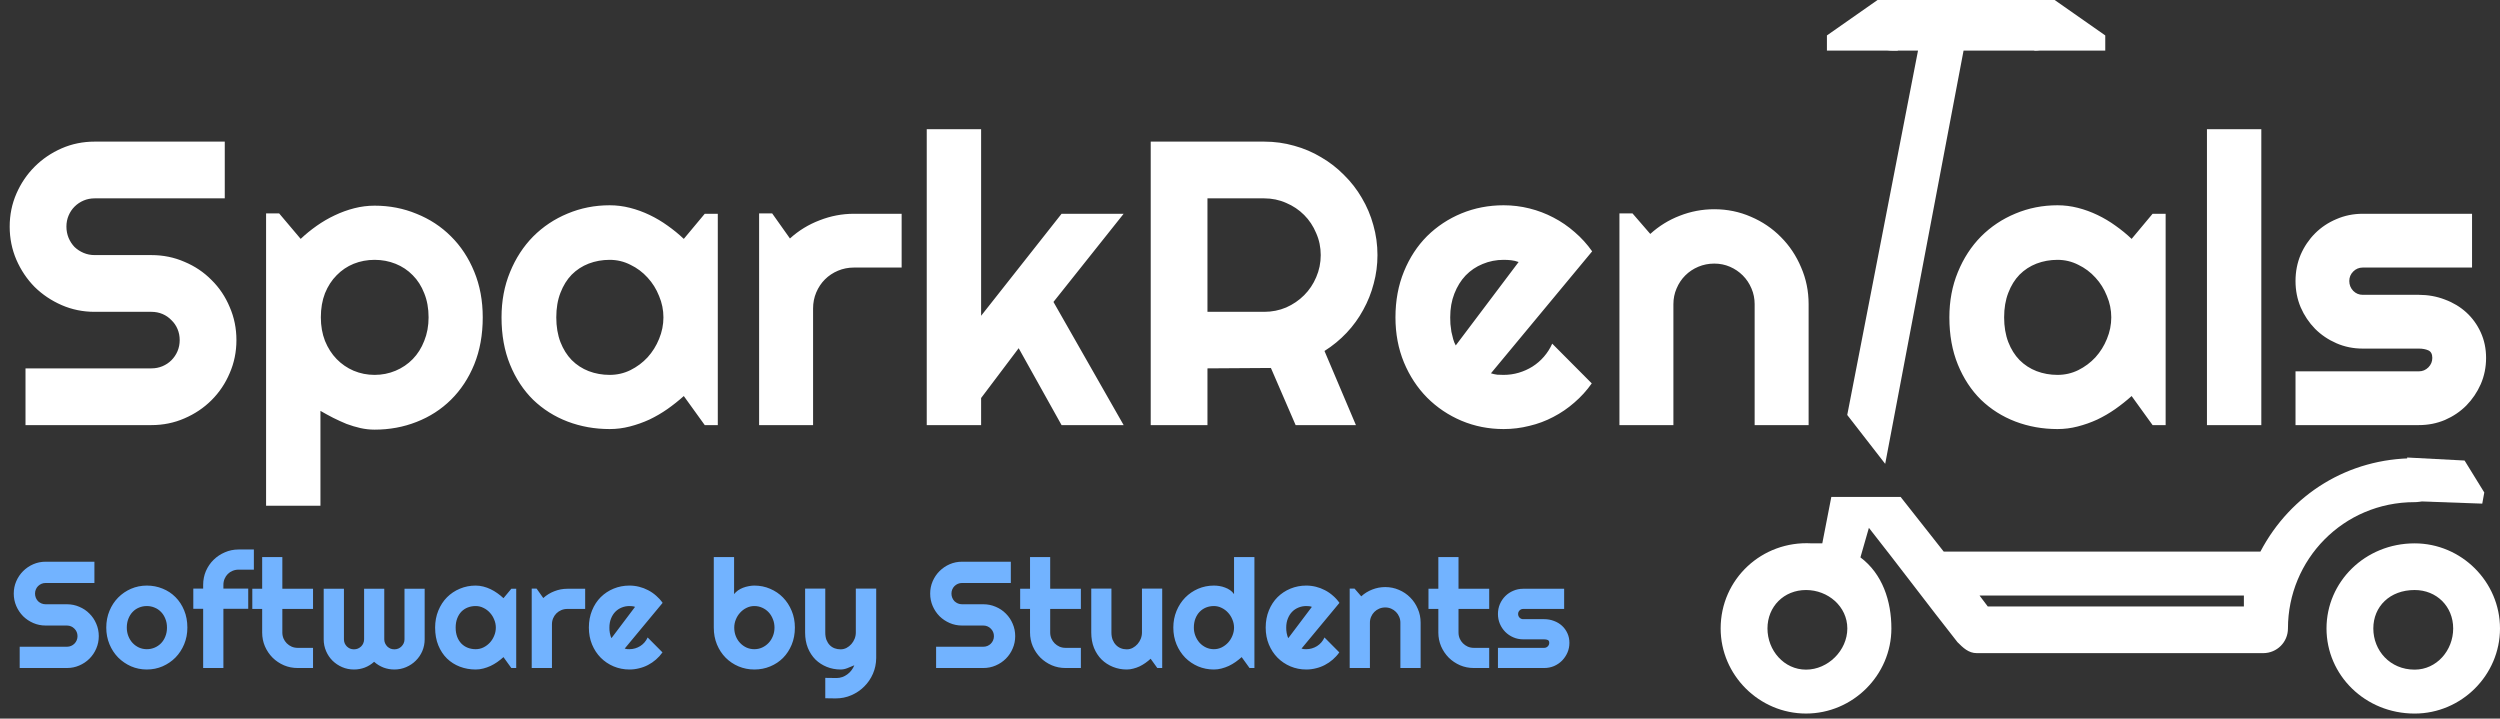 <svg width="247" height="71" viewBox="0 0 247 71" fill="none" xmlns="http://www.w3.org/2000/svg">
<rect x="0" y="0" width="247" height="71" fill="#333333" stroke="none"/>
<path d="M0.957 22.391C0.957 21.232 1.178 20.145 1.621 19.129C2.064 18.113 2.663 17.228 3.418 16.473C4.186 15.704 5.078 15.099 6.094 14.656C7.109 14.213 8.197 13.992 9.355 13.992H22.207V19.598H9.355C8.965 19.598 8.6 19.669 8.262 19.812C7.923 19.956 7.624 20.158 7.363 20.418C7.116 20.665 6.921 20.958 6.777 21.297C6.634 21.635 6.562 22 6.562 22.391C6.562 22.781 6.634 23.152 6.777 23.504C6.921 23.842 7.116 24.142 7.363 24.402C7.624 24.65 7.923 24.845 8.262 24.988C8.6 25.131 8.965 25.203 9.355 25.203H14.961C16.12 25.203 17.207 25.424 18.223 25.867C19.251 26.297 20.143 26.896 20.898 27.664C21.667 28.419 22.266 29.311 22.695 30.34C23.138 31.355 23.359 32.443 23.359 33.602C23.359 34.76 23.138 35.848 22.695 36.863C22.266 37.879 21.667 38.771 20.898 39.539C20.143 40.294 19.251 40.893 18.223 41.336C17.207 41.779 16.12 42 14.961 42H2.52V36.395H14.961C15.352 36.395 15.716 36.323 16.055 36.18C16.393 36.036 16.686 35.841 16.934 35.594C17.194 35.333 17.396 35.034 17.539 34.695C17.682 34.357 17.754 33.992 17.754 33.602C17.754 33.211 17.682 32.846 17.539 32.508C17.396 32.169 17.194 31.876 16.934 31.629C16.686 31.369 16.393 31.167 16.055 31.023C15.716 30.88 15.352 30.809 14.961 30.809H9.355C8.197 30.809 7.109 30.587 6.094 30.145C5.078 29.702 4.186 29.103 3.418 28.348C2.663 27.579 2.064 26.688 1.621 25.672C1.178 24.643 0.957 23.549 0.957 22.391ZM31.66 49.969H26.289V21.082H27.578L29.707 23.602C30.189 23.146 30.716 22.716 31.289 22.312C31.862 21.909 32.454 21.564 33.066 21.277C33.691 20.978 34.336 20.744 35 20.574C35.664 20.405 36.335 20.32 37.012 20.32C38.483 20.32 39.863 20.587 41.152 21.121C42.454 21.642 43.587 22.384 44.551 23.348C45.527 24.311 46.296 25.477 46.855 26.844C47.415 28.198 47.695 29.702 47.695 31.355C47.695 33.074 47.415 34.624 46.855 36.004C46.296 37.371 45.527 38.536 44.551 39.5C43.587 40.45 42.454 41.18 41.152 41.688C39.863 42.195 38.483 42.449 37.012 42.449C36.543 42.449 36.074 42.397 35.605 42.293C35.15 42.189 34.694 42.052 34.238 41.883C33.796 41.7 33.353 41.499 32.91 41.277C32.48 41.056 32.064 40.828 31.66 40.594V49.969ZM42.344 31.355C42.344 30.47 42.2 29.676 41.914 28.973C41.641 28.27 41.263 27.677 40.781 27.195C40.3 26.701 39.733 26.323 39.082 26.062C38.431 25.802 37.741 25.672 37.012 25.672C36.283 25.672 35.592 25.802 34.941 26.062C34.303 26.323 33.743 26.701 33.262 27.195C32.78 27.677 32.396 28.27 32.109 28.973C31.836 29.676 31.699 30.47 31.699 31.355C31.699 32.202 31.836 32.977 32.109 33.68C32.396 34.383 32.78 34.982 33.262 35.477C33.743 35.971 34.303 36.355 34.941 36.629C35.592 36.902 36.283 37.039 37.012 37.039C37.741 37.039 38.431 36.902 39.082 36.629C39.733 36.355 40.3 35.971 40.781 35.477C41.263 34.982 41.641 34.383 41.914 33.68C42.2 32.977 42.344 32.202 42.344 31.355ZM70.918 42H69.629L67.559 39.129C67.051 39.585 66.51 40.014 65.938 40.418C65.378 40.809 64.785 41.154 64.16 41.453C63.535 41.74 62.891 41.967 62.227 42.137C61.575 42.306 60.911 42.391 60.234 42.391C58.763 42.391 57.376 42.143 56.074 41.648C54.785 41.154 53.652 40.438 52.676 39.5C51.712 38.55 50.95 37.391 50.391 36.023C49.831 34.656 49.551 33.1 49.551 31.355C49.551 29.728 49.831 28.237 50.391 26.883C50.95 25.516 51.712 24.344 52.676 23.367C53.652 22.391 54.785 21.635 56.074 21.102C57.376 20.555 58.763 20.281 60.234 20.281C60.911 20.281 61.582 20.366 62.246 20.535C62.91 20.704 63.555 20.939 64.18 21.238C64.805 21.538 65.397 21.889 65.957 22.293C66.53 22.697 67.064 23.133 67.559 23.602L69.629 21.121H70.918V42ZM65.547 31.355C65.547 30.626 65.404 29.923 65.117 29.246C64.844 28.556 64.466 27.951 63.984 27.43C63.503 26.896 62.936 26.473 62.285 26.16C61.647 25.835 60.964 25.672 60.234 25.672C59.505 25.672 58.815 25.796 58.164 26.043C57.526 26.29 56.966 26.655 56.484 27.137C56.016 27.619 55.645 28.217 55.371 28.934C55.098 29.637 54.961 30.444 54.961 31.355C54.961 32.267 55.098 33.081 55.371 33.797C55.645 34.5 56.016 35.092 56.484 35.574C56.966 36.056 57.526 36.421 58.164 36.668C58.815 36.915 59.505 37.039 60.234 37.039C60.964 37.039 61.647 36.883 62.285 36.57C62.936 36.245 63.503 35.822 63.984 35.301C64.466 34.767 64.844 34.161 65.117 33.484C65.404 32.794 65.547 32.085 65.547 31.355ZM80.332 42H75V21.082H76.289L78.047 23.562C78.906 22.781 79.883 22.182 80.977 21.766C82.07 21.336 83.203 21.121 84.375 21.121H89.082V26.434H84.375C83.815 26.434 83.288 26.538 82.793 26.746C82.298 26.954 81.868 27.241 81.504 27.605C81.139 27.97 80.853 28.4 80.644 28.895C80.436 29.389 80.332 29.917 80.332 30.477V42ZM96.934 42H91.562V12.762H96.934V31.199L104.883 21.121H111.016L104.082 29.832L111.016 42H104.883L100.645 34.402L96.934 39.324V42ZM119.297 19.598V30.809H124.902C125.671 30.809 126.393 30.665 127.07 30.379C127.747 30.079 128.34 29.676 128.848 29.168C129.355 28.66 129.753 28.068 130.039 27.391C130.339 26.701 130.488 25.971 130.488 25.203C130.488 24.435 130.339 23.712 130.039 23.035C129.753 22.345 129.355 21.746 128.848 21.238C128.34 20.73 127.747 20.333 127.07 20.047C126.393 19.747 125.671 19.598 124.902 19.598H119.297ZM119.297 42H113.691V13.992H124.902C125.931 13.992 126.921 14.129 127.871 14.402C128.822 14.663 129.707 15.04 130.527 15.535C131.361 16.017 132.116 16.603 132.793 17.293C133.483 17.97 134.069 18.725 134.551 19.559C135.046 20.392 135.423 21.284 135.684 22.234C135.957 23.185 136.094 24.174 136.094 25.203C136.094 26.167 135.97 27.104 135.723 28.016C135.488 28.927 135.143 29.793 134.688 30.613C134.245 31.434 133.698 32.189 133.047 32.879C132.396 33.569 131.667 34.168 130.859 34.676L133.965 42H128.008L125.566 36.355L119.297 36.395V42ZM147.305 36.883C147.513 36.948 147.721 36.993 147.93 37.02C148.138 37.033 148.346 37.039 148.555 37.039C149.076 37.039 149.577 36.967 150.059 36.824C150.54 36.681 150.99 36.479 151.406 36.219C151.836 35.945 152.214 35.62 152.539 35.242C152.878 34.852 153.151 34.422 153.359 33.953L157.266 37.879C156.771 38.582 156.198 39.214 155.547 39.773C154.909 40.333 154.212 40.809 153.457 41.199C152.715 41.59 151.927 41.883 151.094 42.078C150.273 42.286 149.427 42.391 148.555 42.391C147.083 42.391 145.697 42.117 144.395 41.57C143.105 41.023 141.973 40.262 140.996 39.285C140.033 38.309 139.271 37.15 138.711 35.809C138.151 34.454 137.871 32.97 137.871 31.355C137.871 29.702 138.151 28.191 138.711 26.824C139.271 25.457 140.033 24.292 140.996 23.328C141.973 22.365 143.105 21.616 144.395 21.082C145.697 20.548 147.083 20.281 148.555 20.281C149.427 20.281 150.28 20.385 151.113 20.594C151.947 20.802 152.734 21.102 153.477 21.492C154.232 21.883 154.935 22.365 155.586 22.938C156.237 23.497 156.81 24.129 157.305 24.832L147.305 36.883ZM150.039 25.887C149.792 25.796 149.544 25.737 149.297 25.711C149.062 25.685 148.815 25.672 148.555 25.672C147.826 25.672 147.135 25.809 146.484 26.082C145.846 26.342 145.286 26.72 144.805 27.215C144.336 27.71 143.965 28.309 143.691 29.012C143.418 29.702 143.281 30.483 143.281 31.355C143.281 31.551 143.288 31.772 143.301 32.02C143.327 32.267 143.359 32.521 143.398 32.781C143.451 33.029 143.509 33.27 143.574 33.504C143.639 33.738 143.724 33.947 143.828 34.129L150.039 25.887ZM165.332 42H160V21.082H161.289L163.047 23.113C163.906 22.332 164.876 21.733 165.957 21.316C167.051 20.887 168.19 20.672 169.375 20.672C170.651 20.672 171.855 20.919 172.988 21.414C174.121 21.896 175.111 22.566 175.957 23.426C176.803 24.272 177.467 25.268 177.949 26.414C178.444 27.547 178.691 28.758 178.691 30.047V42H173.359V30.047C173.359 29.5 173.255 28.986 173.047 28.504C172.839 28.009 172.552 27.579 172.188 27.215C171.823 26.85 171.4 26.564 170.918 26.355C170.436 26.147 169.922 26.043 169.375 26.043C168.815 26.043 168.288 26.147 167.793 26.355C167.298 26.564 166.868 26.85 166.504 27.215C166.139 27.579 165.853 28.009 165.645 28.504C165.436 28.986 165.332 29.5 165.332 30.047V42ZM213.965 42H212.676L210.605 39.129C210.098 39.585 209.557 40.014 208.984 40.418C208.424 40.809 207.832 41.154 207.207 41.453C206.582 41.74 205.938 41.967 205.273 42.137C204.622 42.306 203.958 42.391 203.281 42.391C201.81 42.391 200.423 42.143 199.121 41.648C197.832 41.154 196.699 40.438 195.723 39.5C194.759 38.55 193.997 37.391 193.438 36.023C192.878 34.656 192.598 33.1 192.598 31.355C192.598 29.728 192.878 28.237 193.438 26.883C193.997 25.516 194.759 24.344 195.723 23.367C196.699 22.391 197.832 21.635 199.121 21.102C200.423 20.555 201.81 20.281 203.281 20.281C203.958 20.281 204.629 20.366 205.293 20.535C205.957 20.704 206.602 20.939 207.227 21.238C207.852 21.538 208.444 21.889 209.004 22.293C209.577 22.697 210.111 23.133 210.605 23.602L212.676 21.121H213.965V42ZM208.594 31.355C208.594 30.626 208.451 29.923 208.164 29.246C207.891 28.556 207.513 27.951 207.031 27.43C206.549 26.896 205.983 26.473 205.332 26.16C204.694 25.835 204.01 25.672 203.281 25.672C202.552 25.672 201.862 25.796 201.211 26.043C200.573 26.29 200.013 26.655 199.531 27.137C199.062 27.619 198.691 28.217 198.418 28.934C198.145 29.637 198.008 30.444 198.008 31.355C198.008 32.267 198.145 33.081 198.418 33.797C198.691 34.5 199.062 35.092 199.531 35.574C200.013 36.056 200.573 36.421 201.211 36.668C201.862 36.915 202.552 37.039 203.281 37.039C204.01 37.039 204.694 36.883 205.332 36.57C205.983 36.245 206.549 35.822 207.031 35.301C207.513 34.767 207.891 34.161 208.164 33.484C208.451 32.794 208.594 32.085 208.594 31.355ZM223.418 42H218.047V12.762H223.418V42ZM238.984 42H226.797V36.688H238.984C239.349 36.688 239.661 36.557 239.922 36.297C240.182 36.036 240.312 35.724 240.312 35.359C240.312 34.982 240.182 34.734 239.922 34.617C239.661 34.5 239.349 34.441 238.984 34.441H233.438C232.513 34.441 231.647 34.266 230.84 33.914C230.033 33.562 229.329 33.087 228.73 32.488C228.132 31.876 227.656 31.167 227.305 30.359C226.966 29.552 226.797 28.686 226.797 27.762C226.797 26.837 226.966 25.971 227.305 25.164C227.656 24.357 228.132 23.654 228.73 23.055C229.329 22.456 230.033 21.987 230.84 21.648C231.647 21.297 232.513 21.121 233.438 21.121H244.238V26.434H233.438C233.073 26.434 232.76 26.564 232.5 26.824C232.24 27.085 232.109 27.397 232.109 27.762C232.109 28.139 232.24 28.465 232.5 28.738C232.76 28.999 233.073 29.129 233.438 29.129H238.984C239.896 29.129 240.755 29.285 241.562 29.598C242.37 29.897 243.073 30.32 243.672 30.867C244.271 31.414 244.746 32.072 245.098 32.84C245.449 33.608 245.625 34.448 245.625 35.359C245.625 36.284 245.449 37.15 245.098 37.957C244.746 38.751 244.271 39.454 243.672 40.066C243.073 40.665 242.37 41.141 241.562 41.492C240.755 41.831 239.896 42 238.984 42Z" fill="white"/>
<path fill-rule="evenodd" clip-rule="evenodd" d="M238.566 45.275C241.287 45.275 241.287 49.615 238.566 49.615L238.565 49.612C231.491 49.612 226.05 55.308 226.05 62.089C226.05 63.446 224.961 64.53 223.601 64.53H195.303C194.486 64.53 193.942 63.988 193.398 63.446C191.906 61.552 190.47 59.682 189.034 57.812C187.59 55.933 186.147 54.053 184.647 52.15L183.81 55.069C185.987 56.697 186.869 59.377 186.869 62.09C186.869 66.701 183.06 70.498 178.434 70.498C173.809 70.498 170 66.701 170 62.09C170 57.208 174.081 53.411 178.978 53.682L180.043 53.684L180.935 49.095H187.781L192.039 54.497H223.329C226.322 48.801 232.035 45.275 238.566 45.275ZM186.257 45.828L182.507 41L189.5 5H187C184 5 184 4.22448e-06 187 0H201C204 0 204 5 201 5H194L186.257 45.828ZM221.696 59.922V58.837H195.577L196.393 59.922H221.696ZM229.859 62.092C229.859 57.481 233.668 53.684 238.566 53.684C243.191 53.684 247 57.481 247 62.092C247 66.703 243.191 70.5 238.566 70.5C233.668 70.5 229.859 66.703 229.859 62.092ZM242.375 62.092C242.375 59.922 240.743 58.294 238.566 58.294C236.117 58.294 234.484 59.922 234.484 62.092C234.484 64.261 236.117 66.16 238.566 66.16C240.743 66.16 242.375 64.262 242.375 62.092ZM182.516 62.092C182.516 59.922 180.612 58.294 178.435 58.294C176.258 58.294 174.626 59.922 174.626 62.092C174.626 64.261 176.258 66.16 178.435 66.16C180.611 66.16 182.516 64.262 182.516 62.092Z" fill="white"/>
<path d="M243.5 45.5L237.827 45.202L238 49.5L245.248 49.758L245.447 48.657L243.5 45.5Z" fill="white"/>
<path d="M180.5 3.5L185.5 0H187.5V5H185.5H180.5V3.5Z" fill="white"/>
<path d="M208 3.5L203 0H201V5H203H208V3.5Z" fill="white"/>
<path d="M1.359 58.647C1.359 58.212 1.442 57.804 1.608 57.423C1.774 57.042 1.999 56.71 2.282 56.427C2.57 56.139 2.904 55.912 3.285 55.746C3.666 55.58 4.074 55.497 4.508 55.497H9.328V57.599H4.508C4.362 57.599 4.225 57.626 4.098 57.68C3.971 57.733 3.859 57.809 3.761 57.907C3.668 57.999 3.595 58.109 3.542 58.236C3.488 58.363 3.461 58.5 3.461 58.647C3.461 58.793 3.488 58.932 3.542 59.064C3.595 59.191 3.668 59.303 3.761 59.401C3.859 59.494 3.971 59.567 4.098 59.621C4.225 59.674 4.362 59.701 4.508 59.701H6.61C7.045 59.701 7.453 59.784 7.833 59.95C8.219 60.111 8.554 60.336 8.837 60.624C9.125 60.907 9.35 61.242 9.511 61.627C9.677 62.008 9.76 62.416 9.76 62.851C9.76 63.285 9.677 63.693 9.511 64.074C9.35 64.455 9.125 64.789 8.837 65.077C8.554 65.36 8.219 65.585 7.833 65.751C7.453 65.917 7.045 66 6.61 66H1.945V63.898H6.61C6.757 63.898 6.894 63.871 7.021 63.817C7.147 63.764 7.257 63.69 7.35 63.598C7.448 63.5 7.523 63.388 7.577 63.261C7.631 63.134 7.658 62.997 7.658 62.851C7.658 62.704 7.631 62.567 7.577 62.44C7.523 62.313 7.448 62.204 7.35 62.111C7.257 62.013 7.147 61.938 7.021 61.884C6.894 61.83 6.757 61.803 6.61 61.803H4.508C4.074 61.803 3.666 61.72 3.285 61.554C2.904 61.388 2.57 61.164 2.282 60.88C1.999 60.592 1.774 60.258 1.608 59.877C1.442 59.491 1.359 59.081 1.359 58.647ZM18.512 62.008C18.512 62.594 18.407 63.141 18.197 63.649C17.987 64.152 17.702 64.589 17.34 64.96C16.979 65.326 16.554 65.617 16.066 65.832C15.582 66.041 15.062 66.147 14.506 66.147C13.954 66.147 13.434 66.041 12.946 65.832C12.462 65.617 12.038 65.326 11.671 64.96C11.31 64.589 11.024 64.152 10.815 63.649C10.604 63.141 10.499 62.594 10.499 62.008C10.499 61.413 10.604 60.861 10.815 60.353C11.024 59.845 11.31 59.408 11.671 59.042C12.038 58.671 12.462 58.38 12.946 58.17C13.434 57.96 13.954 57.855 14.506 57.855C15.062 57.855 15.582 57.956 16.066 58.156C16.554 58.351 16.979 58.632 17.34 58.998C17.702 59.359 17.987 59.796 18.197 60.309C18.407 60.817 18.512 61.383 18.512 62.008ZM16.498 62.008C16.498 61.686 16.444 61.395 16.337 61.137C16.234 60.873 16.093 60.648 15.912 60.463C15.731 60.273 15.519 60.128 15.275 60.031C15.036 59.928 14.779 59.877 14.506 59.877C14.232 59.877 13.974 59.928 13.729 60.031C13.49 60.128 13.28 60.273 13.1 60.463C12.924 60.648 12.785 60.873 12.682 61.137C12.58 61.395 12.528 61.686 12.528 62.008C12.528 62.311 12.58 62.592 12.682 62.851C12.785 63.109 12.924 63.334 13.1 63.524C13.28 63.715 13.49 63.866 13.729 63.978C13.974 64.086 14.232 64.14 14.506 64.14C14.779 64.14 15.036 64.088 15.275 63.986C15.519 63.883 15.731 63.739 15.912 63.554C16.093 63.368 16.234 63.144 16.337 62.88C16.444 62.616 16.498 62.326 16.498 62.008ZM22.072 66H20.072V60.148H19.098V58.156H20.072V57.782C20.072 57.299 20.163 56.845 20.343 56.42C20.529 55.995 20.78 55.627 21.098 55.314C21.42 54.997 21.794 54.748 22.218 54.567C22.643 54.381 23.097 54.289 23.581 54.289H25.082V56.281H23.581C23.366 56.281 23.166 56.32 22.98 56.398C22.799 56.471 22.641 56.576 22.504 56.713C22.372 56.845 22.267 57.003 22.189 57.189C22.111 57.37 22.072 57.567 22.072 57.782V58.156H24.525V60.148H22.072V66ZM29.411 66C28.927 66 28.473 65.91 28.048 65.729C27.623 65.543 27.25 65.292 26.928 64.975C26.61 64.652 26.359 64.279 26.173 63.854C25.993 63.429 25.902 62.975 25.902 62.492V60.163H24.928V58.17H25.902V55.036H27.895V58.17H30.927V60.163H27.895V62.492C27.895 62.702 27.934 62.899 28.012 63.085C28.09 63.266 28.197 63.424 28.334 63.561C28.471 63.698 28.632 63.808 28.817 63.891C29.003 63.969 29.201 64.008 29.411 64.008H30.927V66H29.411ZM41.957 63.166C41.957 63.576 41.879 63.964 41.723 64.33C41.566 64.691 41.352 65.006 41.078 65.275C40.81 65.543 40.492 65.756 40.126 65.912C39.765 66.068 39.377 66.147 38.961 66.147C38.59 66.147 38.234 66.083 37.892 65.956C37.55 65.824 37.24 65.634 36.962 65.385C36.688 65.634 36.381 65.824 36.039 65.956C35.702 66.083 35.346 66.147 34.97 66.147C34.555 66.147 34.166 66.068 33.805 65.912C33.444 65.756 33.127 65.543 32.853 65.275C32.584 65.006 32.372 64.691 32.216 64.33C32.06 63.964 31.981 63.576 31.981 63.166V58.17H33.981V63.166C33.981 63.302 34.005 63.432 34.054 63.554C34.108 63.671 34.179 63.776 34.267 63.869C34.359 63.956 34.464 64.027 34.581 64.081C34.704 64.13 34.833 64.154 34.97 64.154C35.106 64.154 35.236 64.13 35.358 64.081C35.48 64.027 35.587 63.956 35.68 63.869C35.773 63.776 35.844 63.671 35.893 63.554C35.946 63.432 35.973 63.302 35.973 63.166V58.17H37.965V63.166C37.965 63.302 37.992 63.432 38.046 63.554C38.1 63.671 38.17 63.776 38.258 63.869C38.351 63.956 38.456 64.027 38.573 64.081C38.695 64.13 38.825 64.154 38.961 64.154C39.098 64.154 39.227 64.13 39.35 64.081C39.472 64.027 39.577 63.956 39.665 63.869C39.757 63.776 39.831 63.671 39.884 63.554C39.938 63.432 39.965 63.302 39.965 63.166V58.17H41.957V63.166ZM51.002 66H50.519L49.743 64.923C49.552 65.094 49.35 65.255 49.135 65.407C48.925 65.553 48.703 65.683 48.468 65.795C48.234 65.902 47.992 65.988 47.743 66.051C47.499 66.115 47.25 66.147 46.996 66.147C46.444 66.147 45.924 66.054 45.436 65.868C44.953 65.683 44.528 65.414 44.162 65.062C43.8 64.706 43.515 64.272 43.305 63.759C43.095 63.246 42.99 62.663 42.99 62.008C42.99 61.398 43.095 60.839 43.305 60.331C43.515 59.818 43.8 59.379 44.162 59.013C44.528 58.647 44.953 58.363 45.436 58.163C45.924 57.958 46.444 57.855 46.996 57.855C47.25 57.855 47.502 57.887 47.751 57.951C47.999 58.014 48.241 58.102 48.476 58.214C48.71 58.327 48.932 58.459 49.142 58.61C49.357 58.761 49.557 58.925 49.743 59.101L50.519 58.17H51.002V66ZM48.988 62.008C48.988 61.735 48.935 61.471 48.827 61.217C48.725 60.959 48.583 60.731 48.402 60.536C48.222 60.336 48.009 60.177 47.765 60.06C47.526 59.938 47.27 59.877 46.996 59.877C46.723 59.877 46.464 59.923 46.22 60.016C45.98 60.109 45.77 60.246 45.59 60.426C45.414 60.607 45.275 60.831 45.172 61.1C45.07 61.364 45.019 61.666 45.019 62.008C45.019 62.35 45.07 62.655 45.172 62.924C45.275 63.188 45.414 63.41 45.59 63.59C45.77 63.771 45.98 63.908 46.22 64.001C46.464 64.093 46.723 64.14 46.996 64.14C47.27 64.14 47.526 64.081 47.765 63.964C48.009 63.842 48.222 63.683 48.402 63.488C48.583 63.288 48.725 63.06 48.827 62.807C48.935 62.548 48.988 62.282 48.988 62.008ZM54.533 66H52.533V58.156H53.017L53.676 59.086C53.998 58.793 54.364 58.568 54.774 58.412C55.185 58.251 55.609 58.17 56.049 58.17H57.814V60.163H56.049C55.839 60.163 55.641 60.202 55.456 60.28C55.27 60.358 55.109 60.465 54.972 60.602C54.835 60.739 54.728 60.9 54.65 61.085C54.572 61.271 54.533 61.469 54.533 61.679V66ZM61.718 64.081C61.796 64.106 61.874 64.123 61.952 64.132C62.03 64.137 62.108 64.14 62.187 64.14C62.382 64.14 62.57 64.113 62.751 64.059C62.931 64.005 63.1 63.93 63.256 63.832C63.417 63.73 63.559 63.607 63.681 63.466C63.808 63.319 63.91 63.158 63.988 62.982L65.453 64.455C65.268 64.718 65.053 64.955 64.809 65.165C64.569 65.375 64.308 65.553 64.025 65.7C63.747 65.846 63.451 65.956 63.139 66.029C62.831 66.107 62.514 66.147 62.187 66.147C61.635 66.147 61.115 66.044 60.627 65.839C60.143 65.634 59.718 65.348 59.352 64.982C58.991 64.616 58.705 64.181 58.495 63.678C58.285 63.17 58.18 62.614 58.18 62.008C58.18 61.388 58.285 60.822 58.495 60.309C58.705 59.796 58.991 59.359 59.352 58.998C59.718 58.637 60.143 58.356 60.627 58.156C61.115 57.956 61.635 57.855 62.187 57.855C62.514 57.855 62.834 57.895 63.146 57.973C63.459 58.051 63.754 58.163 64.032 58.31C64.315 58.456 64.579 58.637 64.823 58.852C65.067 59.062 65.282 59.298 65.468 59.562L61.718 64.081ZM62.743 59.958C62.65 59.923 62.558 59.901 62.465 59.892C62.377 59.882 62.284 59.877 62.187 59.877C61.913 59.877 61.654 59.928 61.41 60.031C61.171 60.128 60.961 60.27 60.78 60.456C60.605 60.641 60.465 60.866 60.363 61.129C60.26 61.388 60.209 61.681 60.209 62.008C60.209 62.081 60.211 62.165 60.216 62.257C60.226 62.35 60.238 62.445 60.253 62.543C60.273 62.636 60.294 62.726 60.319 62.814C60.343 62.902 60.375 62.98 60.414 63.048L62.743 59.958ZM78.534 62.008C78.534 62.623 78.429 63.185 78.219 63.693C78.009 64.201 77.724 64.638 77.362 65.004C77.001 65.365 76.576 65.646 76.088 65.846C75.605 66.046 75.085 66.147 74.528 66.147C73.976 66.147 73.456 66.044 72.968 65.839C72.484 65.634 72.06 65.348 71.693 64.982C71.332 64.616 71.046 64.181 70.836 63.678C70.626 63.17 70.522 62.614 70.522 62.008V55.036H72.528V58.698C72.636 58.561 72.765 58.439 72.916 58.331C73.073 58.224 73.239 58.136 73.415 58.068C73.595 57.999 73.781 57.948 73.971 57.914C74.162 57.875 74.347 57.855 74.528 57.855C75.085 57.855 75.605 57.96 76.088 58.17C76.576 58.376 77.001 58.664 77.362 59.035C77.724 59.406 78.009 59.845 78.219 60.353C78.429 60.856 78.534 61.408 78.534 62.008ZM76.52 62.008C76.52 61.706 76.466 61.425 76.359 61.166C76.256 60.902 76.115 60.675 75.934 60.485C75.753 60.294 75.541 60.145 75.297 60.038C75.058 59.931 74.801 59.877 74.528 59.877C74.254 59.877 73.996 59.938 73.751 60.06C73.512 60.177 73.302 60.336 73.122 60.536C72.941 60.731 72.799 60.959 72.697 61.217C72.594 61.471 72.543 61.735 72.543 62.008C72.543 62.311 72.594 62.592 72.697 62.851C72.799 63.109 72.941 63.334 73.122 63.524C73.302 63.715 73.512 63.866 73.751 63.978C73.996 64.086 74.254 64.14 74.528 64.14C74.801 64.14 75.058 64.086 75.297 63.978C75.541 63.866 75.753 63.715 75.934 63.524C76.115 63.334 76.256 63.109 76.359 62.851C76.466 62.592 76.52 62.311 76.52 62.008ZM81.537 68.988V66.974L82.65 66.989C82.846 66.989 83.034 66.957 83.214 66.894C83.395 66.83 83.561 66.742 83.712 66.63C83.869 66.518 84.005 66.383 84.123 66.227C84.24 66.076 84.335 65.91 84.408 65.729C84.189 65.822 83.964 65.915 83.734 66.007C83.51 66.1 83.283 66.147 83.053 66.147C82.57 66.147 82.116 66.061 81.691 65.89C81.266 65.719 80.893 65.478 80.57 65.165C80.253 64.848 80.001 64.464 79.816 64.015C79.635 63.561 79.545 63.053 79.545 62.492V58.156H81.537V62.492C81.537 62.77 81.576 63.014 81.654 63.224C81.737 63.429 81.847 63.602 81.984 63.744C82.121 63.881 82.279 63.983 82.46 64.052C82.645 64.12 82.843 64.154 83.053 64.154C83.258 64.154 83.451 64.108 83.632 64.015C83.817 63.917 83.978 63.791 84.115 63.634C84.252 63.478 84.359 63.302 84.438 63.107C84.516 62.907 84.555 62.702 84.555 62.492V58.156H86.569V65.011C86.564 65.563 86.457 66.081 86.247 66.564C86.037 67.047 85.749 67.47 85.382 67.831C85.021 68.192 84.599 68.478 84.115 68.688C83.632 68.898 83.114 69.003 82.562 69.003L81.537 68.988ZM91.901 58.647C91.901 58.212 91.984 57.804 92.15 57.423C92.316 57.042 92.54 56.71 92.824 56.427C93.112 56.139 93.446 55.912 93.827 55.746C94.208 55.58 94.616 55.497 95.05 55.497H99.87V57.599H95.05C94.904 57.599 94.767 57.626 94.64 57.68C94.513 57.733 94.401 57.809 94.303 57.907C94.21 57.999 94.137 58.109 94.084 58.236C94.03 58.363 94.003 58.5 94.003 58.647C94.003 58.793 94.03 58.932 94.084 59.064C94.137 59.191 94.21 59.303 94.303 59.401C94.401 59.494 94.513 59.567 94.64 59.621C94.767 59.674 94.904 59.701 95.05 59.701H97.152C97.587 59.701 97.995 59.784 98.376 59.95C98.761 60.111 99.096 60.336 99.379 60.624C99.667 60.907 99.892 61.242 100.053 61.627C100.219 62.008 100.302 62.416 100.302 62.851C100.302 63.285 100.219 63.693 100.053 64.074C99.892 64.455 99.667 64.789 99.379 65.077C99.096 65.36 98.761 65.585 98.376 65.751C97.995 65.917 97.587 66 97.152 66H92.487V63.898H97.152C97.299 63.898 97.436 63.871 97.562 63.817C97.689 63.764 97.799 63.69 97.892 63.598C97.99 63.5 98.065 63.388 98.119 63.261C98.173 63.134 98.2 62.997 98.2 62.851C98.2 62.704 98.173 62.567 98.119 62.44C98.065 62.313 97.99 62.204 97.892 62.111C97.799 62.013 97.689 61.938 97.562 61.884C97.436 61.83 97.299 61.803 97.152 61.803H95.05C94.616 61.803 94.208 61.72 93.827 61.554C93.446 61.388 93.112 61.164 92.824 60.88C92.54 60.592 92.316 60.258 92.15 59.877C91.984 59.491 91.901 59.081 91.901 58.647ZM105.275 66C104.792 66 104.337 65.91 103.913 65.729C103.488 65.543 103.114 65.292 102.792 64.975C102.475 64.652 102.223 64.279 102.038 63.854C101.857 63.429 101.767 62.975 101.767 62.492V60.163H100.792V58.17H101.767V55.036H103.759V58.17H106.791V60.163H103.759V62.492C103.759 62.702 103.798 62.899 103.876 63.085C103.954 63.266 104.062 63.424 104.198 63.561C104.335 63.698 104.496 63.808 104.682 63.891C104.867 63.969 105.065 64.008 105.275 64.008H106.791V66H105.275ZM113.683 65.085C113.522 65.231 113.349 65.37 113.163 65.502C112.982 65.629 112.792 65.741 112.592 65.839C112.392 65.932 112.184 66.005 111.969 66.059C111.759 66.117 111.544 66.147 111.325 66.147C110.841 66.147 110.387 66.061 109.962 65.89C109.538 65.719 109.164 65.478 108.842 65.165C108.524 64.848 108.273 64.464 108.087 64.015C107.907 63.561 107.816 63.053 107.816 62.492V58.156H109.809V62.492C109.809 62.755 109.848 62.992 109.926 63.202C110.009 63.407 110.119 63.581 110.255 63.722C110.392 63.864 110.551 63.971 110.731 64.044C110.917 64.118 111.115 64.154 111.325 64.154C111.53 64.154 111.723 64.108 111.903 64.015C112.089 63.917 112.25 63.791 112.387 63.634C112.523 63.478 112.631 63.302 112.709 63.107C112.787 62.907 112.826 62.702 112.826 62.492V58.156H114.826V66H114.342L113.683 65.085ZM123.937 66H123.454L122.677 64.923C122.487 65.094 122.284 65.255 122.069 65.407C121.859 65.553 121.637 65.683 121.403 65.795C121.168 65.902 120.927 65.988 120.678 66.051C120.434 66.115 120.185 66.147 119.931 66.147C119.379 66.147 118.859 66.044 118.371 65.839C117.887 65.629 117.462 65.341 117.096 64.975C116.735 64.603 116.449 64.166 116.239 63.664C116.029 63.156 115.924 62.604 115.924 62.008C115.924 61.417 116.029 60.868 116.239 60.36C116.449 59.852 116.735 59.413 117.096 59.042C117.462 58.671 117.887 58.38 118.371 58.17C118.859 57.96 119.379 57.855 119.931 57.855C120.106 57.855 120.287 57.87 120.473 57.899C120.663 57.929 120.846 57.977 121.022 58.046C121.203 58.109 121.371 58.195 121.527 58.302C121.684 58.41 121.815 58.541 121.923 58.698V55.036H123.937V66ZM121.923 62.008C121.923 61.735 121.869 61.471 121.762 61.217C121.659 60.959 121.518 60.731 121.337 60.536C121.156 60.336 120.944 60.177 120.7 60.06C120.46 59.938 120.204 59.877 119.931 59.877C119.657 59.877 119.398 59.926 119.154 60.023C118.915 60.121 118.705 60.263 118.524 60.448C118.349 60.629 118.209 60.851 118.107 61.115C118.004 61.378 117.953 61.676 117.953 62.008C117.953 62.296 118.004 62.57 118.107 62.829C118.209 63.087 118.349 63.315 118.524 63.51C118.705 63.705 118.915 63.859 119.154 63.971C119.398 64.084 119.657 64.14 119.931 64.14C120.204 64.14 120.46 64.081 120.7 63.964C120.944 63.842 121.156 63.683 121.337 63.488C121.518 63.288 121.659 63.06 121.762 62.807C121.869 62.548 121.923 62.282 121.923 62.008ZM128.588 64.081C128.666 64.106 128.744 64.123 128.822 64.132C128.9 64.137 128.979 64.14 129.057 64.14C129.252 64.14 129.44 64.113 129.621 64.059C129.801 64.005 129.97 63.93 130.126 63.832C130.287 63.73 130.429 63.607 130.551 63.466C130.678 63.319 130.78 63.158 130.858 62.982L132.323 64.455C132.138 64.718 131.923 64.955 131.679 65.165C131.439 65.375 131.178 65.553 130.895 65.7C130.617 65.846 130.321 65.956 130.009 66.029C129.701 66.107 129.384 66.147 129.057 66.147C128.505 66.147 127.985 66.044 127.497 65.839C127.013 65.634 126.588 65.348 126.222 64.982C125.861 64.616 125.575 64.181 125.365 63.678C125.155 63.17 125.05 62.614 125.05 62.008C125.05 61.388 125.155 60.822 125.365 60.309C125.575 59.796 125.861 59.359 126.222 58.998C126.588 58.637 127.013 58.356 127.497 58.156C127.985 57.956 128.505 57.855 129.057 57.855C129.384 57.855 129.704 57.895 130.016 57.973C130.329 58.051 130.624 58.163 130.902 58.31C131.186 58.456 131.449 58.637 131.693 58.852C131.938 59.062 132.152 59.298 132.338 59.562L128.588 64.081ZM129.613 59.958C129.521 59.923 129.428 59.901 129.335 59.892C129.247 59.882 129.154 59.877 129.057 59.877C128.783 59.877 128.524 59.928 128.28 60.031C128.041 60.128 127.831 60.27 127.65 60.456C127.475 60.641 127.335 60.866 127.233 61.129C127.13 61.388 127.079 61.681 127.079 62.008C127.079 62.081 127.082 62.165 127.086 62.257C127.096 62.35 127.108 62.445 127.123 62.543C127.143 62.636 127.165 62.726 127.189 62.814C127.213 62.902 127.245 62.98 127.284 63.048L129.613 59.958ZM135.348 66H133.349V58.156H133.832L134.491 58.917C134.813 58.624 135.177 58.4 135.583 58.244C135.993 58.083 136.42 58.002 136.864 58.002C137.343 58.002 137.794 58.095 138.219 58.28C138.644 58.461 139.015 58.712 139.333 59.035C139.65 59.352 139.899 59.726 140.08 60.155C140.265 60.58 140.358 61.034 140.358 61.518V66H138.358V61.518C138.358 61.312 138.319 61.12 138.241 60.939C138.163 60.753 138.056 60.592 137.919 60.456C137.782 60.319 137.624 60.211 137.443 60.133C137.262 60.055 137.069 60.016 136.864 60.016C136.654 60.016 136.457 60.055 136.271 60.133C136.085 60.211 135.924 60.319 135.788 60.456C135.651 60.592 135.543 60.753 135.465 60.939C135.387 61.12 135.348 61.312 135.348 61.518V66ZM145.617 66C145.133 66 144.679 65.91 144.254 65.729C143.83 65.543 143.456 65.292 143.134 64.975C142.816 64.652 142.565 64.279 142.379 63.854C142.199 63.429 142.108 62.975 142.108 62.492V60.163H141.134V58.17H142.108V55.036H144.101V58.17H147.133V60.163H144.101V62.492C144.101 62.702 144.14 62.899 144.218 63.085C144.296 63.266 144.403 63.424 144.54 63.561C144.677 63.698 144.838 63.808 145.023 63.891C145.209 63.969 145.407 64.008 145.617 64.008H147.133V66H145.617ZM152.567 66H147.997V64.008H152.567C152.704 64.008 152.821 63.959 152.919 63.861C153.017 63.764 153.065 63.647 153.065 63.51C153.065 63.368 153.017 63.275 152.919 63.231C152.821 63.188 152.704 63.166 152.567 63.166H150.487C150.141 63.166 149.816 63.1 149.513 62.968C149.21 62.836 148.947 62.658 148.722 62.433C148.498 62.204 148.319 61.938 148.188 61.635C148.061 61.332 147.997 61.007 147.997 60.661C147.997 60.314 148.061 59.989 148.188 59.687C148.319 59.384 148.498 59.12 148.722 58.895C148.947 58.671 149.21 58.495 149.513 58.368C149.816 58.236 150.141 58.17 150.487 58.17H154.538V60.163H150.487C150.351 60.163 150.233 60.211 150.136 60.309C150.038 60.407 149.989 60.524 149.989 60.661C149.989 60.802 150.038 60.924 150.136 61.027C150.233 61.124 150.351 61.173 150.487 61.173H152.567C152.909 61.173 153.231 61.232 153.534 61.349C153.837 61.461 154.101 61.62 154.325 61.825C154.55 62.03 154.728 62.277 154.86 62.565C154.992 62.853 155.058 63.168 155.058 63.51C155.058 63.856 154.992 64.181 154.86 64.484C154.728 64.782 154.55 65.045 154.325 65.275C154.101 65.499 153.837 65.678 153.534 65.81C153.231 65.936 152.909 66 152.567 66Z" fill="#72B3FF"/>
</svg>
